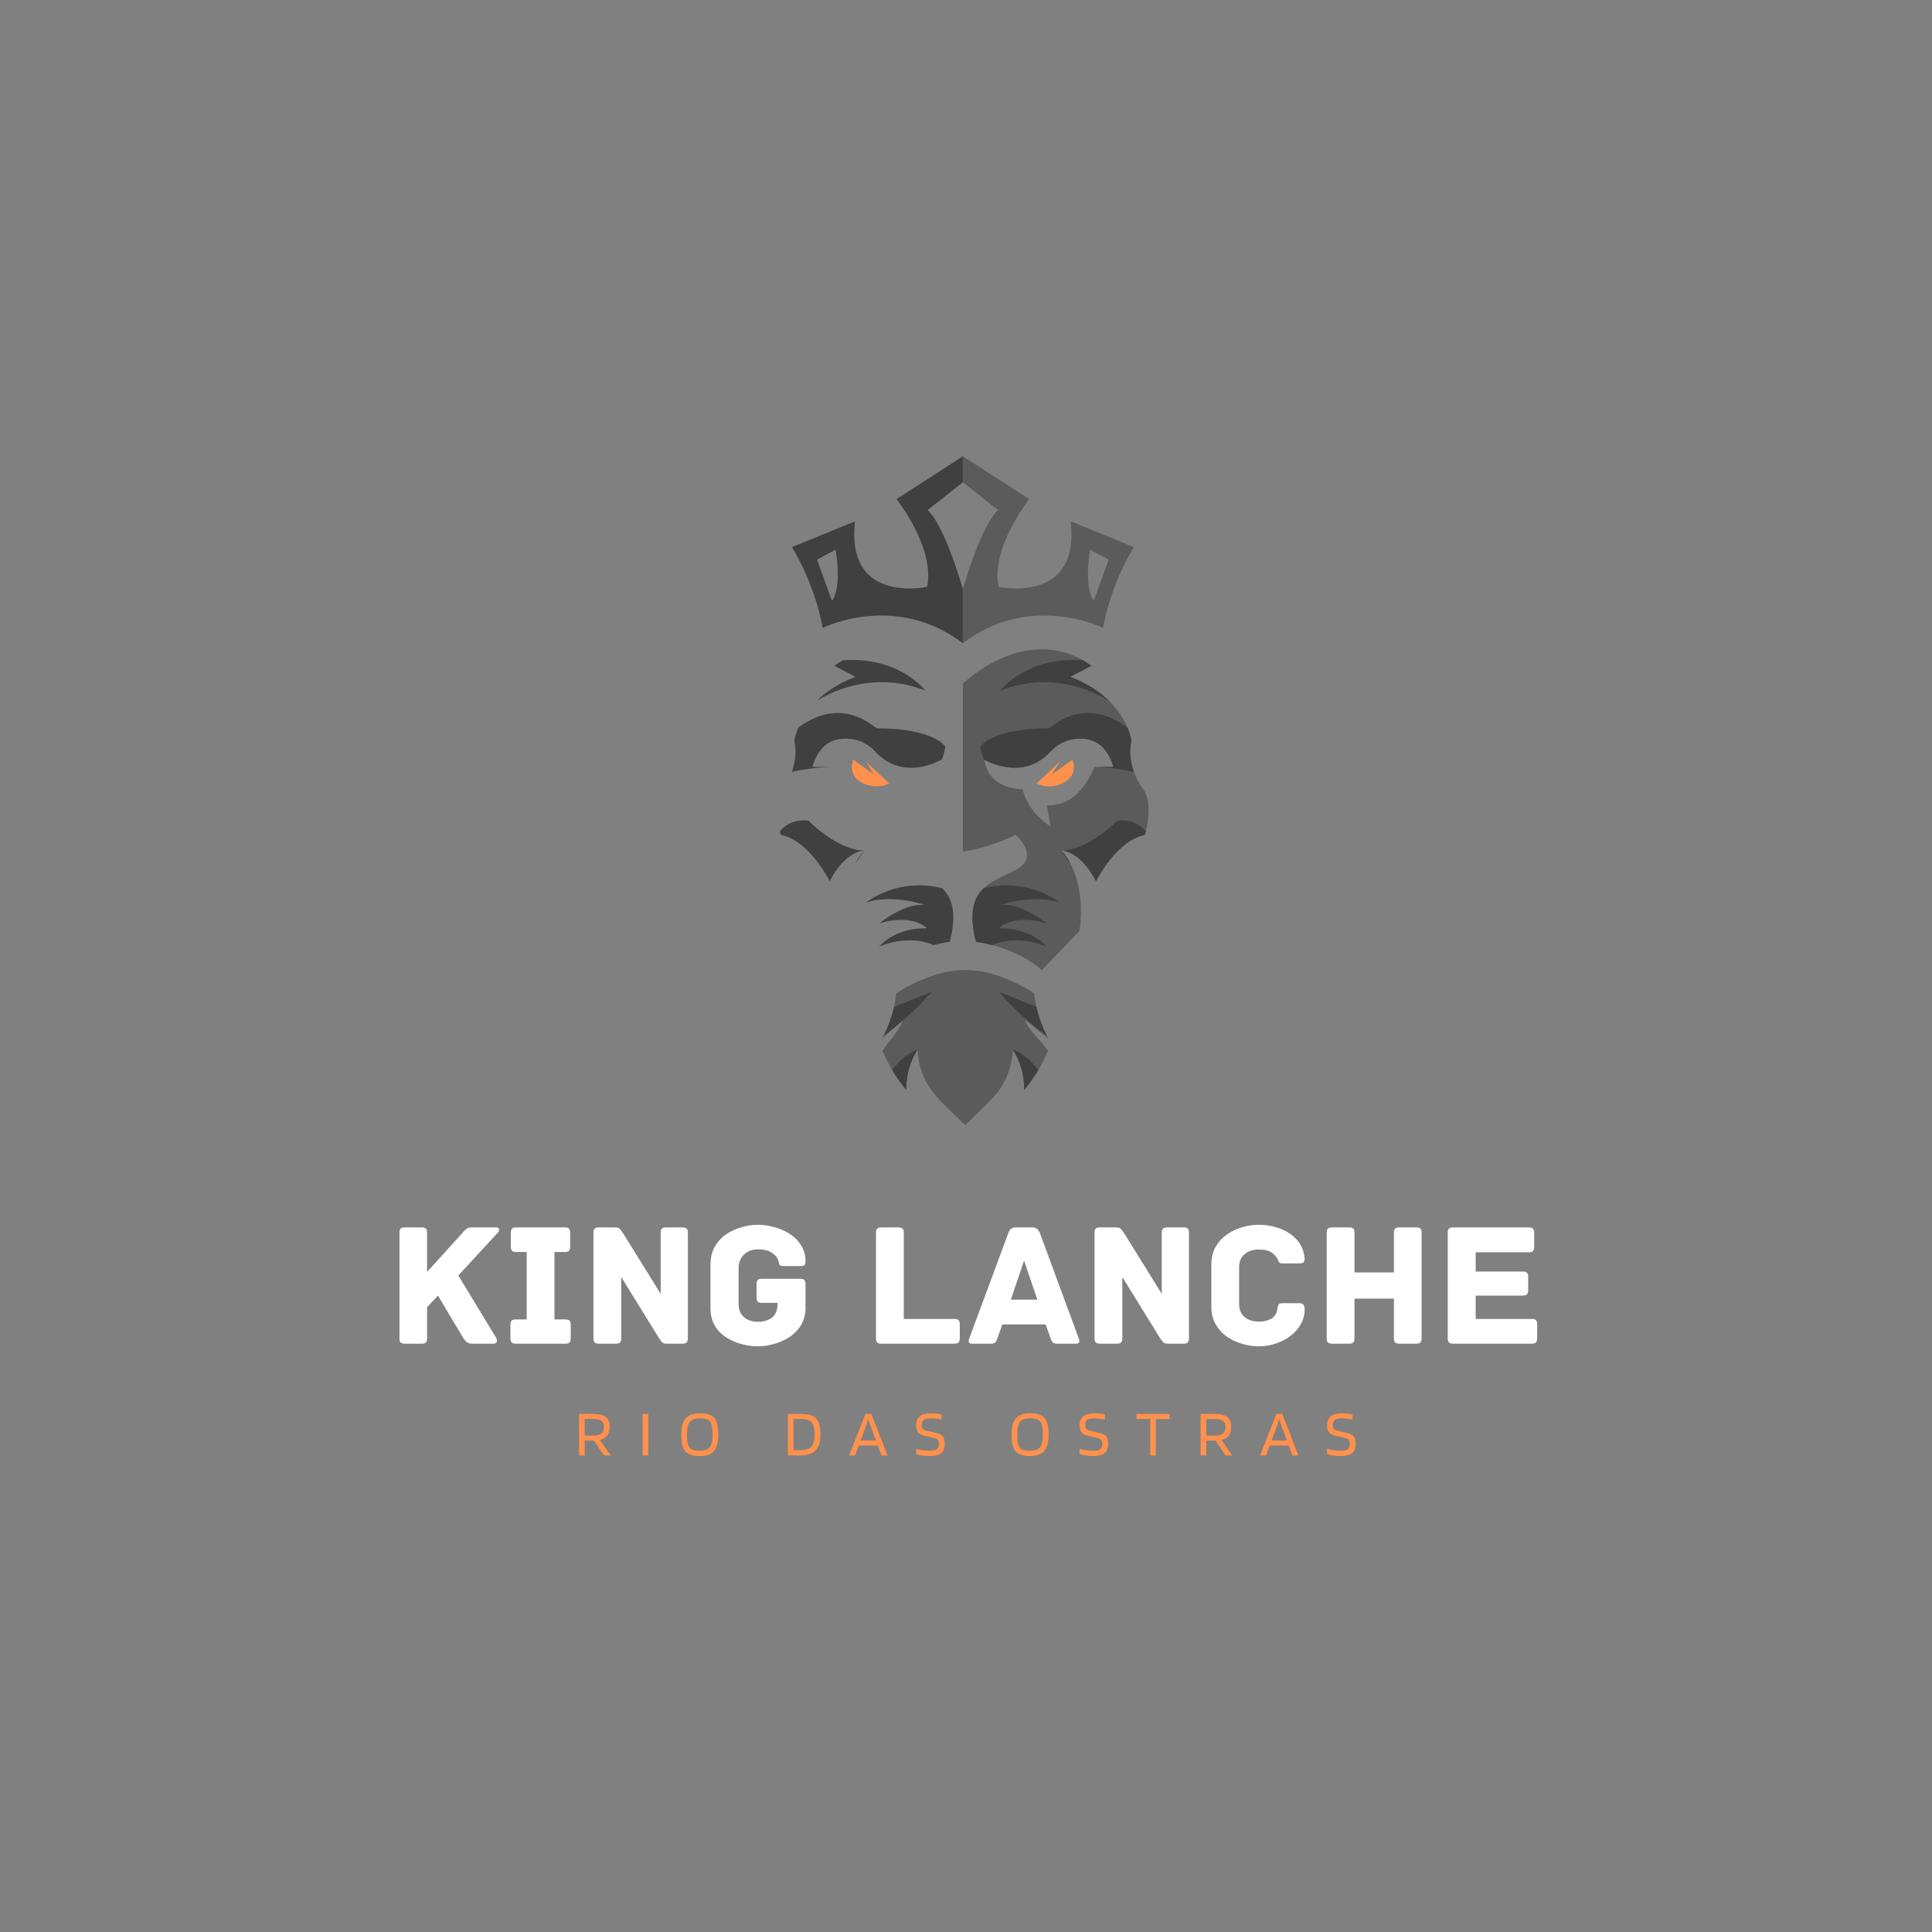 <svg xmlns="http://www.w3.org/2000/svg" xmlns:xlink="http://www.w3.org/1999/xlink" width="500" zoomAndPan="magnify" viewBox="0 0 375 375" height="500" preserveAspectRatio="xMidYMid meet" version="1.0"><rect x="0" y="0" width="375" height="375" fill="#808080" stroke="none"/><defs><g/><clipPath id="ca0bd49532"><path d="M 171 188 L 204 188 L 204 218.281 L 171 218.281 Z M 171 188 " clip-rule="nonzero"/></clipPath><clipPath id="f13b164109"><path d="M 151.367 159 L 168 159 L 168 172 L 151.367 172 Z M 151.367 159 " clip-rule="nonzero"/></clipPath><clipPath id="995d143cd7"><path d="M 153 88.531 L 187 88.531 L 187 125 L 153 125 Z M 153 88.531 " clip-rule="nonzero"/></clipPath><clipPath id="92e83818b8"><path d="M 186 88.531 L 221 88.531 L 221 125 L 186 125 Z M 186 88.531 " clip-rule="nonzero"/></clipPath></defs><path fill="#5b5b5b" d="M 197.738 168.488 C 195.758 169.824 192.875 170.523 190.914 172.406 C 189.016 174.227 187.977 177.148 189.434 182.812 C 189.434 182.812 190.695 182.949 192.555 183.438 C 194.137 183.855 196.148 184.527 198.191 185.586 C 199.562 186.301 200.953 187.188 202.23 188.293 L 209.52 180.691 C 209.52 180.691 210.859 173.551 207.785 167.676 C 207.316 166.777 206.742 165.91 206.047 165.098 L 206.055 165.098 C 206.238 165.098 209.691 165.18 212.738 171.031 C 212.738 171.031 216.637 163.148 222.23 162.047 C 222.23 162.047 222.312 161.789 222.418 161.355 C 222.824 159.688 223.621 155.418 221.809 153.062 C 221.039 152.066 220.469 150.953 220.078 149.824 C 219.301 147.598 219.211 145.316 219.605 143.742 C 219.605 143.742 219.48 142.734 218.852 141.246 C 218.238 139.789 217.141 137.871 215.203 135.984 C 213.473 134.301 211.07 132.645 207.738 131.371 L 211.809 129.25 C 211.809 129.25 211.254 128.762 210.223 128.164 C 208.609 127.23 205.824 126.027 202.16 126.027 C 198.043 126.027 192.816 127.543 186.891 132.641 L 186.891 165.27 C 191.891 164.676 197.145 162.047 197.145 162.047 C 197.145 162.047 201.637 165.863 197.738 168.488 Z M 191.098 147.664 C 191.086 147.594 191.074 147.52 191.066 147.449 C 191.066 147.449 198.383 151.863 203.855 145.918 C 205.012 144.664 206.527 143.781 208.211 143.496 C 210.922 143.035 214.566 143.551 216.109 148.855 L 212.422 148.855 C 212.422 148.855 209.625 156.793 203.207 156.285 L 203.906 160.418 C 203.906 160.418 199.453 157.746 198.504 153.172 C 198.504 153.172 192.051 153.418 191.098 147.664 Z M 191.098 147.664 " fill-opacity="1" fill-rule="nonzero"/><g clip-path="url(#ca0bd49532)"><path fill="#5b5b5b" d="M 198.926 197.887 C 199.508 199.949 202.289 202.152 203.406 203.98 C 202.242 206.734 200.734 209.238 198.797 211.52 C 198.805 208.629 198.09 206.168 196.598 203.695 C 196.52 206.523 195.57 209.32 193.906 211.605 C 192.973 212.898 191.824 214.02 190.684 215.133 C 189.57 216.219 188.461 217.305 187.348 218.391 C 186.238 217.305 185.125 216.223 184.016 215.133 C 182.871 214.02 181.727 212.898 180.789 211.605 C 179.129 209.32 178.176 206.523 178.098 203.695 C 176.605 206.168 175.891 208.633 175.898 211.52 C 174.871 210.309 173.965 209.035 173.168 207.695 C 172.457 206.512 171.836 205.273 171.289 203.98 C 172.371 202.207 174.555 200.098 175.219 198.094 C 175.242 198.027 175.262 197.961 175.281 197.898 L 173.383 199.621 L 171.184 201.617 C 171.277 201.449 171.367 201.281 171.457 201.109 C 172.391 199.32 173.086 197.406 173.523 195.434 C 173.715 194.578 173.855 193.711 173.945 192.84 C 175.941 191.43 178.633 190.188 181.363 189.273 C 185.246 187.969 189.449 187.969 193.332 189.273 C 196.062 190.188 198.75 191.43 200.75 192.84 C 201.066 195.91 202.012 198.918 203.512 201.617 Z M 198.926 197.887 " fill-opacity="1" fill-rule="nonzero"/></g><path fill="#404040" d="M 182.688 147.664 C 182.699 147.594 182.707 147.52 182.719 147.449 C 182.719 147.449 175.402 151.863 169.93 145.918 C 168.77 144.664 167.258 143.781 165.574 143.496 C 162.863 143.035 159.219 143.551 157.676 148.855 L 161.359 148.855 C 158.391 148.941 155.754 149.363 153.707 149.82 C 154.48 147.598 154.574 145.316 154.18 143.742 C 154.18 143.742 154.305 142.734 154.934 141.246 C 163.656 134.754 169.809 141.367 170.199 141.367 C 181.355 141.367 183.504 144.93 183.504 144.93 C 183.297 146.102 183 146.992 182.688 147.664 Z M 182.688 147.664 " fill-opacity="1" fill-rule="nonzero"/><g clip-path="url(#f13b164109)"><path fill="#404040" d="M 167.73 165.098 C 167.547 165.098 164.094 165.176 161.043 171.031 C 161.043 171.031 157.145 163.148 151.551 162.047 C 151.551 162.047 151.473 161.789 151.367 161.355 C 152.387 160.105 154.098 159.004 156.91 159.27 C 156.914 159.27 162.352 164.941 167.73 165.098 Z M 167.73 165.098 " fill-opacity="1" fill-rule="nonzero"/></g><path fill="#231f20" d="M 167.738 165.098 L 166 167.676 C 166.469 166.777 167.043 165.91 167.738 165.098 Z M 167.738 165.098 " fill-opacity="1" fill-rule="nonzero"/><path fill="#404040" d="M 184.352 182.812 C 184.352 182.812 183.09 182.949 181.227 183.438 C 177.953 182.016 173.938 182.344 170.621 183.742 C 170.621 183.742 173.672 180.016 179.941 180.184 C 179.941 180.184 177.148 177.219 170.625 179.25 C 170.75 179.164 175.512 175.234 179.52 175.648 C 179.52 175.648 173.289 173.445 168.082 175.184 C 168.234 175.059 174.293 170.223 182.871 172.406 C 184.77 174.227 185.809 177.148 184.352 182.812 Z M 184.352 182.812 " fill-opacity="1" fill-rule="nonzero"/><path fill="#404040" d="M 179.605 134.039 C 170.191 130.387 162.402 133.684 158.582 135.984 C 160.312 134.301 162.715 132.641 166.043 131.367 L 161.977 129.25 C 161.977 129.25 162.531 128.762 163.559 128.16 C 174.594 127.367 179.605 134.039 179.605 134.039 Z M 179.605 134.039 " fill-opacity="1" fill-rule="nonzero"/><path fill="#ff914d" d="M 165.621 147.449 C 165.621 147.449 164.348 150.324 167.273 151.891 C 170.195 153.457 172.582 152.059 172.582 152.059 L 168.066 147.832 L 169.656 150.344 Z M 165.621 147.449 " fill-opacity="1" fill-rule="nonzero"/><g clip-path="url(#995d143cd7)"><path fill="#404040" d="M 186.891 88.57 L 174.012 96.875 C 174.012 96.875 181.555 106.367 179.941 113.91 C 179.941 113.91 164.094 117.387 165.957 101.195 L 153.707 106.195 C 153.707 106.195 157.992 112.809 159.688 121.879 C 159.688 121.879 173.672 114.844 186.891 124.844 L 186.891 114.32 C 185.988 111.242 183.02 101.723 180.047 99.016 L 186.891 93.613 Z M 161.488 116.621 L 158.582 108.613 L 162.188 106.707 C 163.461 114.461 161.488 116.621 161.488 116.621 Z M 161.488 116.621 " fill-opacity="1" fill-rule="nonzero"/></g><path fill="#404040" d="M 191.098 147.664 C 191.086 147.594 191.074 147.52 191.066 147.449 C 191.066 147.449 198.383 151.863 203.855 145.918 C 205.012 144.664 206.527 143.781 208.211 143.496 C 210.922 143.035 214.566 143.551 216.109 148.855 L 212.422 148.855 C 215.395 148.941 218.031 149.363 220.078 149.82 C 219.301 147.598 219.211 145.316 219.605 143.742 C 219.605 143.742 219.48 142.734 218.852 141.246 C 210.129 134.754 203.977 141.367 203.586 141.367 C 192.43 141.367 190.281 144.93 190.281 144.93 C 190.484 146.102 190.785 146.992 191.098 147.664 Z M 191.098 147.664 " fill-opacity="1" fill-rule="nonzero"/><path fill="#404040" d="M 206.055 165.098 C 206.238 165.098 209.691 165.176 212.738 171.031 C 212.738 171.031 216.637 163.148 222.23 162.047 C 222.23 162.047 222.312 161.789 222.418 161.355 C 221.395 160.105 219.684 159.004 216.871 159.27 C 216.871 159.27 211.434 164.941 206.055 165.098 Z M 206.055 165.098 " fill-opacity="1" fill-rule="nonzero"/><path fill="#231f20" d="M 206.047 165.098 L 207.785 167.676 C 207.316 166.777 206.742 165.91 206.047 165.098 Z M 206.047 165.098 " fill-opacity="1" fill-rule="nonzero"/><path fill="#404040" d="M 189.434 182.812 C 189.434 182.812 190.695 182.949 192.555 183.438 C 195.832 182.016 199.844 182.344 203.164 183.742 C 203.164 183.742 200.113 180.016 193.84 180.184 C 193.84 180.184 196.637 177.219 203.16 179.25 C 203.035 179.164 198.273 175.234 194.266 175.648 C 194.266 175.648 200.492 173.445 205.703 175.184 C 205.551 175.059 199.488 170.223 190.914 172.406 C 189.016 174.227 187.977 177.148 189.434 182.812 Z M 189.434 182.812 " fill-opacity="1" fill-rule="nonzero"/><path fill="#404040" d="M 194.18 134.039 C 203.594 130.387 211.383 133.684 215.203 135.984 C 213.473 134.301 211.07 132.641 207.738 131.367 L 211.809 129.25 C 211.809 129.25 211.254 128.762 210.223 128.16 C 199.188 127.367 194.18 134.039 194.18 134.039 Z M 194.18 134.039 " fill-opacity="1" fill-rule="nonzero"/><path fill="#ff914d" d="M 208.164 147.449 C 208.164 147.449 209.434 150.324 206.512 151.891 C 203.586 153.457 201.203 152.059 201.203 152.059 L 205.719 147.832 L 204.129 150.344 Z M 208.164 147.449 " fill-opacity="1" fill-rule="nonzero"/><g clip-path="url(#92e83818b8)"><path fill="#5b5b5b" d="M 186.891 93.613 L 193.734 99.016 C 190.766 101.719 187.793 111.242 186.891 114.32 L 186.891 124.844 C 200.113 114.84 214.098 121.875 214.098 121.875 C 215.793 112.809 220.078 106.195 220.078 106.195 L 207.824 101.195 C 209.691 117.383 193.84 113.91 193.84 113.91 C 192.23 106.367 199.773 96.875 199.773 96.875 L 186.891 88.57 Z M 211.594 106.707 L 215.203 108.613 L 212.293 116.621 C 212.297 116.621 210.324 114.461 211.594 106.707 Z M 211.594 106.707 " fill-opacity="1" fill-rule="nonzero"/></g><path fill="#404040" d="M 178.098 203.695 C 176.605 206.168 175.891 208.633 175.898 211.52 C 174.871 210.309 173.965 209.035 173.168 207.695 C 174.383 206.082 176.008 204.531 178.098 203.695 Z M 178.098 203.695 " fill-opacity="1" fill-rule="nonzero"/><path fill="#404040" d="M 180.801 192.492 C 180.801 192.492 179.039 194.801 175.219 198.094 C 174.652 198.582 174.043 199.094 173.383 199.621 C 172.781 200.102 172.137 200.602 171.457 201.109 C 172.391 199.32 173.086 197.406 173.523 195.434 C 175.699 194.621 180.801 192.492 180.801 192.492 Z M 180.801 192.492 " fill-opacity="1" fill-rule="nonzero"/><path fill="#404040" d="M 196.598 203.695 C 198.09 206.168 198.805 208.633 198.797 211.52 C 199.824 210.309 200.73 209.035 201.527 207.695 C 200.312 206.082 198.688 204.531 196.598 203.695 Z M 196.598 203.695 " fill-opacity="1" fill-rule="nonzero"/><path fill="#404040" d="M 193.895 192.492 C 193.895 192.492 195.656 194.801 199.477 198.094 C 200.043 198.582 200.652 199.094 201.312 199.621 C 201.914 200.102 202.559 200.602 203.238 201.109 C 202.305 199.32 201.609 197.406 201.172 195.434 C 198.996 194.621 193.895 192.492 193.895 192.492 Z M 193.895 192.492 " fill-opacity="1" fill-rule="nonzero"/><g fill="#ffffff" fill-opacity="1"><g transform="translate(75.005, 260.806)"><g><path d="M 21.328 -22.562 C 21.648 -22.562 21.828 -22.441 21.859 -22.203 C 21.898 -21.961 21.836 -21.766 21.672 -21.609 L 13.953 -13.234 L 21.328 -1.094 C 21.461 -0.863 21.488 -0.625 21.406 -0.375 C 21.332 -0.125 21.133 0 20.812 0 L 16.641 0 C 16.223 0 15.891 -0.086 15.641 -0.266 C 15.391 -0.453 15.148 -0.727 14.922 -1.094 C 14.922 -1.094 14.754 -1.375 14.422 -1.938 C 14.086 -2.5 13.66 -3.207 13.141 -4.062 C 12.629 -4.914 12.094 -5.812 11.531 -6.75 C 10.977 -7.688 10.473 -8.547 10.016 -9.328 L 7.891 -7.094 L 7.891 -1 C 7.891 -0.602 7.801 -0.336 7.625 -0.203 C 7.457 -0.066 7.223 0 6.922 0 L 3.531 0 C 3.207 0 2.957 -0.066 2.781 -0.203 C 2.613 -0.336 2.531 -0.602 2.531 -1 L 2.531 -21.578 C 2.531 -21.961 2.613 -22.223 2.781 -22.359 C 2.957 -22.492 3.207 -22.562 3.531 -22.562 L 6.922 -22.562 C 7.223 -22.562 7.457 -22.492 7.625 -22.359 C 7.801 -22.223 7.891 -21.961 7.891 -21.578 L 7.891 -13.922 L 14.984 -21.75 C 15.328 -22.133 15.602 -22.363 15.812 -22.438 C 16.02 -22.52 16.316 -22.562 16.703 -22.562 Z M 21.328 -22.562 "/></g></g></g><g fill="#ffffff" fill-opacity="1"><g transform="translate(97.434, 260.806)"><g><path d="M 12.344 -4.703 C 12.738 -4.703 13.004 -4.613 13.141 -4.438 C 13.273 -4.27 13.344 -4.023 13.344 -3.703 L 13.344 -1 C 13.344 -0.695 13.273 -0.453 13.141 -0.266 C 13.004 -0.086 12.738 0 12.344 0 L 2.641 0 C 2.254 0 1.988 -0.086 1.844 -0.266 C 1.707 -0.453 1.641 -0.695 1.641 -1 L 1.641 -3.703 C 1.641 -4.023 1.707 -4.27 1.844 -4.438 C 1.988 -4.613 2.254 -4.703 2.641 -4.703 L 4.797 -4.703 L 4.797 -17.797 L 2.703 -17.797 C 2.316 -17.797 2.055 -17.883 1.922 -18.062 C 1.785 -18.25 1.719 -18.492 1.719 -18.797 L 1.719 -21.578 C 1.719 -21.891 1.785 -22.129 1.922 -22.297 C 2.055 -22.473 2.316 -22.562 2.703 -22.562 L 12.25 -22.562 C 12.633 -22.562 12.895 -22.473 13.031 -22.297 C 13.164 -22.129 13.234 -21.891 13.234 -21.578 L 13.234 -18.797 C 13.234 -18.492 13.164 -18.25 13.031 -18.062 C 12.895 -17.883 12.633 -17.797 12.25 -17.797 L 10.188 -17.797 L 10.188 -4.703 Z M 12.344 -4.703 "/></g></g></g><g fill="#ffffff" fill-opacity="1"><g transform="translate(112.66, 260.806)"><g><path d="M 19.859 -22.562 C 20.18 -22.562 20.426 -22.492 20.594 -22.359 C 20.77 -22.223 20.859 -21.961 20.859 -21.578 L 20.859 -1 C 20.859 -0.695 20.785 -0.453 20.641 -0.266 C 20.504 -0.086 20.242 0 19.859 0 L 16.734 0 C 16.297 0 15.984 -0.109 15.797 -0.328 C 15.617 -0.547 15.414 -0.828 15.188 -1.172 L 7.922 -12.938 L 7.922 -1 C 7.922 -0.602 7.832 -0.336 7.656 -0.203 C 7.488 -0.066 7.242 0 6.922 0 L 3.531 0 C 3.238 0 3 -0.066 2.812 -0.203 C 2.625 -0.336 2.531 -0.602 2.531 -1 L 2.531 -21.578 C 2.531 -21.891 2.598 -22.129 2.734 -22.297 C 2.879 -22.473 3.145 -22.562 3.531 -22.562 L 6.75 -22.562 C 7.188 -22.562 7.492 -22.453 7.672 -22.234 C 7.859 -22.023 8.066 -21.75 8.297 -21.406 L 15.578 -9.672 L 15.578 -21.578 C 15.578 -21.961 15.664 -22.223 15.844 -22.359 C 16.031 -22.492 16.27 -22.562 16.562 -22.562 Z M 19.859 -22.562 "/></g></g></g><g fill="#ffffff" fill-opacity="1"><g transform="translate(136.049, 260.806)"><g><path d="M 19.312 -12.594 C 19.695 -12.594 19.957 -12.504 20.094 -12.328 C 20.227 -12.16 20.297 -11.914 20.297 -11.594 L 20.297 -6.625 C 20.234 -5.383 19.906 -4.312 19.312 -3.406 C 18.719 -2.508 17.961 -1.773 17.047 -1.203 C 16.129 -0.629 15.148 -0.203 14.109 0.078 C 13.066 0.367 12.055 0.516 11.078 0.516 C 10.066 0.516 9.023 0.375 7.953 0.094 C 6.879 -0.176 5.879 -0.602 4.953 -1.188 C 4.023 -1.77 3.273 -2.535 2.703 -3.484 C 2.141 -4.43 1.859 -5.578 1.859 -6.922 L 1.859 -15.359 C 1.859 -16.711 2.141 -17.879 2.703 -18.859 C 3.273 -19.848 4.023 -20.648 4.953 -21.266 C 5.879 -21.879 6.879 -22.332 7.953 -22.625 C 9.023 -22.926 10.066 -23.078 11.078 -23.078 C 12.148 -23.078 13.227 -22.922 14.312 -22.609 C 15.406 -22.305 16.398 -21.859 17.297 -21.266 C 18.203 -20.672 18.926 -19.93 19.469 -19.047 C 20.02 -18.172 20.297 -17.16 20.297 -16.016 C 20.297 -15.609 20.227 -15.348 20.094 -15.234 C 19.957 -15.117 19.695 -15.062 19.312 -15.062 L 15.984 -15.062 C 15.504 -15.062 15.238 -15.195 15.188 -15.469 C 15.145 -15.738 15.078 -15.988 14.984 -16.219 C 14.805 -16.75 14.395 -17.227 13.75 -17.656 C 13.113 -18.094 12.223 -18.312 11.078 -18.312 C 9.953 -18.312 9.039 -17.969 8.344 -17.281 C 7.656 -16.594 7.312 -15.703 7.312 -14.609 L 7.312 -7.719 C 7.312 -6.625 7.656 -5.77 8.344 -5.156 C 9.039 -4.551 9.953 -4.25 11.078 -4.25 C 12.203 -4.25 13.117 -4.531 13.828 -5.094 C 14.535 -5.656 14.891 -6.598 14.891 -7.922 L 11.797 -7.922 C 11.41 -7.922 11.145 -8.008 11 -8.188 C 10.863 -8.375 10.797 -8.617 10.797 -8.922 L 10.797 -11.594 C 10.797 -11.914 10.863 -12.16 11 -12.328 C 11.145 -12.504 11.41 -12.594 11.797 -12.594 Z M 19.312 -12.594 "/></g></g></g><g fill="#ffffff" fill-opacity="1"><g transform="translate(158.203, 260.806)"><g/></g></g><g fill="#ffffff" fill-opacity="1"><g transform="translate(167.497, 260.806)"><g><path d="M 17.797 -4.797 C 18.191 -4.797 18.457 -4.707 18.594 -4.531 C 18.727 -4.363 18.797 -4.125 18.797 -3.812 L 18.797 -1 C 18.797 -0.695 18.727 -0.453 18.594 -0.266 C 18.457 -0.086 18.191 0 17.797 0 L 3.531 0 C 3.145 0 2.879 -0.086 2.734 -0.266 C 2.598 -0.453 2.531 -0.695 2.531 -1 L 2.531 -21.578 C 2.531 -21.961 2.625 -22.223 2.812 -22.359 C 3 -22.492 3.238 -22.562 3.531 -22.562 L 6.922 -22.562 C 7.242 -22.562 7.488 -22.492 7.656 -22.359 C 7.832 -22.223 7.922 -21.961 7.922 -21.578 L 7.922 -4.797 Z M 17.797 -4.797 "/></g></g></g><g fill="#ffffff" fill-opacity="1"><g transform="translate(187.456, 260.806)"><g><path d="M 21.953 -0.953 C 22.047 -0.754 22.066 -0.547 22.016 -0.328 C 21.973 -0.109 21.754 0 21.359 0 L 17.766 0 C 17.398 0 17.125 -0.066 16.938 -0.203 C 16.758 -0.336 16.602 -0.613 16.469 -1.031 L 15.5 -3.734 L 7.094 -3.734 L 6.141 -1.031 C 6.004 -0.613 5.848 -0.336 5.672 -0.203 C 5.504 -0.066 5.223 0 4.828 0 L 1.234 0 C 0.867 0 0.656 -0.109 0.594 -0.328 C 0.539 -0.547 0.562 -0.754 0.656 -0.953 L 8.266 -21.5 C 8.398 -21.863 8.578 -22.129 8.797 -22.297 C 9.016 -22.473 9.305 -22.562 9.672 -22.562 L 12.969 -22.562 C 13.352 -22.562 13.641 -22.473 13.828 -22.297 C 14.023 -22.129 14.207 -21.863 14.375 -21.5 Z M 11.312 -16.125 L 8.75 -8.547 L 13.891 -8.547 Z M 11.312 -16.125 "/></g></g></g><g fill="#ffffff" fill-opacity="1"><g transform="translate(209.919, 260.806)"><g><path d="M 19.859 -22.562 C 20.18 -22.562 20.426 -22.492 20.594 -22.359 C 20.77 -22.223 20.859 -21.961 20.859 -21.578 L 20.859 -1 C 20.859 -0.695 20.785 -0.453 20.641 -0.266 C 20.504 -0.086 20.242 0 19.859 0 L 16.734 0 C 16.297 0 15.984 -0.109 15.797 -0.328 C 15.617 -0.547 15.414 -0.828 15.188 -1.172 L 7.922 -12.938 L 7.922 -1 C 7.922 -0.602 7.832 -0.336 7.656 -0.203 C 7.488 -0.066 7.242 0 6.922 0 L 3.531 0 C 3.238 0 3 -0.066 2.812 -0.203 C 2.625 -0.336 2.531 -0.602 2.531 -1 L 2.531 -21.578 C 2.531 -21.891 2.598 -22.129 2.734 -22.297 C 2.879 -22.473 3.145 -22.562 3.531 -22.562 L 6.75 -22.562 C 7.188 -22.562 7.492 -22.453 7.672 -22.234 C 7.859 -22.023 8.066 -21.75 8.297 -21.406 L 15.578 -9.672 L 15.578 -21.578 C 15.578 -21.961 15.664 -22.223 15.844 -22.359 C 16.031 -22.492 16.27 -22.562 16.562 -22.562 Z M 19.859 -22.562 "/></g></g></g><g fill="#ffffff" fill-opacity="1"><g transform="translate(233.308, 260.806)"><g><path d="M 19.922 -6.688 C 19.922 -5.594 19.656 -4.598 19.125 -3.703 C 18.602 -2.805 17.914 -2.047 17.062 -1.422 C 16.207 -0.797 15.254 -0.316 14.203 0.016 C 13.148 0.348 12.086 0.516 11.016 0.516 C 9.984 0.516 8.926 0.359 7.844 0.047 C 6.77 -0.254 5.773 -0.719 4.859 -1.344 C 3.953 -1.977 3.219 -2.781 2.656 -3.75 C 2.094 -4.727 1.812 -5.891 1.812 -7.234 L 1.812 -15.328 C 1.812 -16.68 2.094 -17.844 2.656 -18.812 C 3.219 -19.781 3.953 -20.578 4.859 -21.203 C 5.773 -21.836 6.77 -22.305 7.844 -22.609 C 8.926 -22.922 9.984 -23.078 11.016 -23.078 C 12.43 -23.078 13.789 -22.836 15.094 -22.359 C 16.395 -21.879 17.488 -21.16 18.375 -20.203 C 19.27 -19.242 19.785 -18.031 19.922 -16.562 C 19.922 -16.156 19.844 -15.891 19.688 -15.766 C 19.531 -15.641 19.254 -15.578 18.859 -15.578 L 15.578 -15.578 C 15.203 -15.578 14.969 -15.703 14.875 -15.953 C 14.789 -16.203 14.68 -16.43 14.547 -16.641 C 14.18 -17.203 13.734 -17.613 13.203 -17.875 C 12.68 -18.145 11.953 -18.281 11.016 -18.281 C 9.891 -18.281 8.973 -17.977 8.266 -17.375 C 7.555 -16.77 7.203 -15.926 7.203 -14.844 L 7.203 -7.719 C 7.203 -6.625 7.555 -5.773 8.266 -5.172 C 8.973 -4.578 9.891 -4.281 11.016 -4.281 C 11.953 -4.281 12.75 -4.461 13.406 -4.828 C 14.07 -5.203 14.473 -5.801 14.609 -6.625 C 14.648 -6.969 14.723 -7.258 14.828 -7.5 C 14.93 -7.738 15.164 -7.859 15.531 -7.859 L 18.891 -7.859 C 19.578 -7.859 19.922 -7.469 19.922 -6.688 Z M 19.922 -6.688 "/></g></g></g><g fill="#ffffff" fill-opacity="1"><g transform="translate(254.982, 260.806)"><g><path d="M 19.953 -22.562 C 20.273 -22.562 20.52 -22.492 20.688 -22.359 C 20.863 -22.223 20.953 -21.961 20.953 -21.578 L 20.953 -1 C 20.953 -0.602 20.863 -0.336 20.688 -0.203 C 20.52 -0.066 20.273 0 19.953 0 L 16.562 0 C 16.27 0 16.031 -0.066 15.844 -0.203 C 15.664 -0.336 15.578 -0.602 15.578 -1 L 15.578 -8.75 L 7.922 -8.75 L 7.922 -1 C 7.922 -0.602 7.832 -0.336 7.656 -0.203 C 7.488 -0.066 7.242 0 6.922 0 L 3.531 0 C 3.238 0 3 -0.066 2.812 -0.203 C 2.625 -0.336 2.531 -0.602 2.531 -1 L 2.531 -21.578 C 2.531 -21.961 2.625 -22.223 2.812 -22.359 C 3 -22.492 3.238 -22.562 3.531 -22.562 L 6.922 -22.562 C 7.242 -22.562 7.488 -22.492 7.656 -22.359 C 7.832 -22.223 7.922 -21.961 7.922 -21.578 L 7.922 -13.828 L 15.578 -13.828 L 15.578 -21.578 C 15.578 -21.961 15.664 -22.223 15.844 -22.359 C 16.031 -22.492 16.27 -22.562 16.562 -22.562 Z M 19.953 -22.562 "/></g></g></g><g fill="#ffffff" fill-opacity="1"><g transform="translate(278.474, 260.806)"><g><path d="M 18.891 -4.797 C 19.285 -4.797 19.551 -4.707 19.688 -4.531 C 19.82 -4.363 19.891 -4.125 19.891 -3.812 L 19.891 -1 C 19.891 -0.695 19.82 -0.453 19.688 -0.266 C 19.551 -0.086 19.285 0 18.891 0 L 3.531 0 C 3.145 0 2.879 -0.086 2.734 -0.266 C 2.598 -0.453 2.531 -0.695 2.531 -1 L 2.531 -21.578 C 2.531 -21.891 2.598 -22.129 2.734 -22.297 C 2.879 -22.473 3.145 -22.562 3.531 -22.562 L 18.312 -22.562 C 18.695 -22.562 18.957 -22.473 19.094 -22.297 C 19.238 -22.129 19.312 -21.891 19.312 -21.578 L 19.312 -18.719 C 19.312 -18.426 19.238 -18.188 19.094 -18 C 18.957 -17.82 18.695 -17.734 18.312 -17.734 L 7.953 -17.734 L 7.953 -14 L 17.156 -14 C 17.539 -14 17.801 -13.91 17.938 -13.734 C 18.07 -13.566 18.141 -13.32 18.141 -13 L 18.141 -10.328 C 18.141 -10.023 18.07 -9.781 17.938 -9.594 C 17.801 -9.414 17.539 -9.328 17.156 -9.328 L 7.953 -9.328 L 7.953 -4.797 Z M 18.891 -4.797 "/></g></g></g><g fill="#ff914d" fill-opacity="1"><g transform="translate(111.469, 282.507)"><g><path d="M 2.016 -2.891 L 2.016 0 L 0.922 0 L 0.922 -8.062 L 3.672 -8.062 C 4.805 -8.062 5.617 -7.863 6.109 -7.469 C 6.609 -7.082 6.859 -6.441 6.859 -5.547 C 6.859 -4.836 6.703 -4.273 6.391 -3.859 C 6.078 -3.441 5.602 -3.16 4.969 -3.016 L 7.078 0 L 5.766 0 L 3.812 -2.891 Z M 5.75 -5.547 C 5.75 -6.086 5.586 -6.477 5.266 -6.719 C 4.953 -6.957 4.422 -7.078 3.672 -7.078 L 2.016 -7.078 L 2.016 -3.859 L 3.672 -3.859 C 4.398 -3.859 4.926 -3.988 5.25 -4.25 C 5.582 -4.52 5.75 -4.953 5.75 -5.547 Z M 5.75 -5.547 "/></g></g></g><g fill="#ff914d" fill-opacity="1"><g transform="translate(123.813, 282.507)"><g><path d="M 2.016 -8.062 L 2.016 0 L 0.922 0 L 0.922 -8.062 Z M 2.016 -8.062 "/></g></g></g><g fill="#ff914d" fill-opacity="1"><g transform="translate(131.658, 282.507)"><g><path d="M 7.766 -4.047 C 7.766 -2.586 7.484 -1.531 6.922 -0.875 C 6.359 -0.219 5.441 0.109 4.172 0.109 C 2.816 0.109 1.879 -0.191 1.359 -0.797 C 0.836 -1.398 0.578 -2.484 0.578 -4.047 C 0.578 -5.504 0.859 -6.555 1.422 -7.203 C 1.992 -7.859 2.91 -8.188 4.172 -8.188 C 5.535 -8.188 6.473 -7.883 6.984 -7.281 C 7.504 -6.676 7.766 -5.598 7.766 -4.047 Z M 2.078 -1.719 C 2.234 -1.426 2.469 -1.219 2.781 -1.094 C 3.102 -0.977 3.566 -0.922 4.172 -0.922 C 5.129 -0.922 5.781 -1.148 6.125 -1.609 C 6.477 -2.066 6.656 -2.879 6.656 -4.047 C 6.656 -4.629 6.625 -5.109 6.562 -5.484 C 6.508 -5.859 6.414 -6.16 6.281 -6.391 C 6.125 -6.68 5.891 -6.891 5.578 -7.016 C 5.266 -7.141 4.797 -7.203 4.172 -7.203 C 3.211 -7.203 2.555 -6.969 2.203 -6.5 C 1.859 -6.039 1.688 -5.223 1.688 -4.047 C 1.688 -3.461 1.711 -2.984 1.766 -2.609 C 1.828 -2.242 1.93 -1.945 2.078 -1.719 Z M 2.078 -1.719 "/></g></g></g><g fill="#ff914d" fill-opacity="1"><g transform="translate(144.903, 282.507)"><g/></g></g><g fill="#ff914d" fill-opacity="1"><g transform="translate(152.002, 282.507)"><g><path d="M 3.266 0 L 0.922 0 L 0.922 -8.062 L 3.266 -8.062 C 4.086 -8.062 4.738 -7.992 5.219 -7.859 C 5.707 -7.723 6.098 -7.504 6.391 -7.203 C 6.68 -6.898 6.895 -6.492 7.031 -5.984 C 7.164 -5.473 7.234 -4.82 7.234 -4.031 C 7.234 -2.633 6.914 -1.613 6.281 -0.969 C 5.656 -0.32 4.648 0 3.266 0 Z M 5.562 -6.422 C 5.363 -6.648 5.086 -6.816 4.734 -6.922 C 4.391 -7.023 3.898 -7.078 3.266 -7.078 L 2.016 -7.078 L 2.016 -1.031 L 3.266 -1.031 C 4.328 -1.031 5.066 -1.254 5.484 -1.703 C 5.898 -2.16 6.109 -2.938 6.109 -4.031 C 6.109 -4.645 6.062 -5.141 5.969 -5.516 C 5.883 -5.891 5.75 -6.191 5.562 -6.422 Z M 5.562 -6.422 "/></g></g></g><g fill="#ff914d" fill-opacity="1"><g transform="translate(164.693, 282.507)"><g><path d="M 1.266 0 L 0.109 0 L 3.297 -8.062 L 4.422 -8.062 L 7.578 0 L 6.422 0 L 5.688 -1.938 L 2 -1.938 Z M 3.828 -7.062 C 3.742 -6.758 3.645 -6.441 3.531 -6.109 C 3.414 -5.773 3.297 -5.441 3.172 -5.109 L 2.359 -2.906 L 5.328 -2.906 L 4.5 -5.109 C 4.332 -5.578 4.195 -5.957 4.094 -6.25 C 4 -6.539 3.91 -6.812 3.828 -7.062 Z M 3.828 -7.062 "/></g></g></g><g fill="#ff914d" fill-opacity="1"><g transform="translate(177.282, 282.507)"><g><path d="M 4.031 -3.375 L 2.078 -3.844 C 1.535 -3.969 1.145 -4.188 0.906 -4.5 C 0.664 -4.82 0.547 -5.258 0.547 -5.812 C 0.547 -6.625 0.781 -7.223 1.25 -7.609 C 1.719 -7.992 2.445 -8.188 3.438 -8.188 C 3.844 -8.188 4.211 -8.164 4.547 -8.125 C 4.879 -8.094 5.188 -8.035 5.469 -7.953 L 5.469 -6.969 C 5.102 -7.051 4.758 -7.109 4.438 -7.141 C 4.113 -7.18 3.773 -7.203 3.422 -7.203 C 2.766 -7.203 2.301 -7.102 2.031 -6.906 C 1.77 -6.719 1.641 -6.379 1.641 -5.891 C 1.641 -5.578 1.695 -5.344 1.812 -5.188 C 1.938 -5.031 2.145 -4.914 2.438 -4.844 L 4.375 -4.391 C 5.062 -4.223 5.516 -3.988 5.734 -3.688 C 5.961 -3.395 6.078 -2.941 6.078 -2.328 C 6.078 -1.441 5.848 -0.812 5.391 -0.438 C 4.93 -0.07 4.207 0.109 3.219 0.109 C 2.695 0.109 2.191 0.07 1.703 0 C 1.223 -0.07 0.836 -0.16 0.547 -0.266 L 0.547 -1.297 C 0.953 -1.18 1.379 -1.086 1.828 -1.016 C 2.285 -0.953 2.75 -0.922 3.219 -0.922 C 3.852 -0.922 4.301 -1.016 4.562 -1.203 C 4.82 -1.391 4.953 -1.754 4.953 -2.297 C 4.953 -2.629 4.891 -2.867 4.766 -3.016 C 4.641 -3.172 4.395 -3.289 4.031 -3.375 Z M 4.031 -3.375 "/></g></g></g><g fill="#ff914d" fill-opacity="1"><g transform="translate(188.662, 282.507)"><g/></g></g><g fill="#ff914d" fill-opacity="1"><g transform="translate(195.761, 282.507)"><g><path d="M 7.766 -4.047 C 7.766 -2.586 7.484 -1.531 6.922 -0.875 C 6.359 -0.219 5.441 0.109 4.172 0.109 C 2.816 0.109 1.879 -0.191 1.359 -0.797 C 0.836 -1.398 0.578 -2.484 0.578 -4.047 C 0.578 -5.504 0.859 -6.555 1.422 -7.203 C 1.992 -7.859 2.91 -8.188 4.172 -8.188 C 5.535 -8.188 6.473 -7.883 6.984 -7.281 C 7.504 -6.676 7.766 -5.598 7.766 -4.047 Z M 2.078 -1.719 C 2.234 -1.426 2.469 -1.219 2.781 -1.094 C 3.102 -0.977 3.566 -0.922 4.172 -0.922 C 5.129 -0.922 5.781 -1.148 6.125 -1.609 C 6.477 -2.066 6.656 -2.879 6.656 -4.047 C 6.656 -4.629 6.625 -5.109 6.562 -5.484 C 6.508 -5.859 6.414 -6.16 6.281 -6.391 C 6.125 -6.68 5.891 -6.891 5.578 -7.016 C 5.266 -7.141 4.797 -7.203 4.172 -7.203 C 3.211 -7.203 2.555 -6.969 2.203 -6.5 C 1.859 -6.039 1.688 -5.223 1.688 -4.047 C 1.688 -3.461 1.711 -2.984 1.766 -2.609 C 1.828 -2.242 1.93 -1.945 2.078 -1.719 Z M 2.078 -1.719 "/></g></g></g><g fill="#ff914d" fill-opacity="1"><g transform="translate(209.005, 282.507)"><g><path d="M 4.031 -3.375 L 2.078 -3.844 C 1.535 -3.969 1.145 -4.188 0.906 -4.5 C 0.664 -4.82 0.547 -5.258 0.547 -5.812 C 0.547 -6.625 0.781 -7.223 1.25 -7.609 C 1.719 -7.992 2.445 -8.188 3.438 -8.188 C 3.844 -8.188 4.211 -8.164 4.547 -8.125 C 4.879 -8.094 5.188 -8.035 5.469 -7.953 L 5.469 -6.969 C 5.102 -7.051 4.758 -7.109 4.438 -7.141 C 4.113 -7.18 3.773 -7.203 3.422 -7.203 C 2.766 -7.203 2.301 -7.102 2.031 -6.906 C 1.77 -6.719 1.641 -6.379 1.641 -5.891 C 1.641 -5.578 1.695 -5.344 1.812 -5.188 C 1.938 -5.031 2.145 -4.914 2.438 -4.844 L 4.375 -4.391 C 5.062 -4.223 5.516 -3.988 5.734 -3.688 C 5.961 -3.395 6.078 -2.941 6.078 -2.328 C 6.078 -1.441 5.848 -0.812 5.391 -0.438 C 4.93 -0.07 4.207 0.109 3.219 0.109 C 2.695 0.109 2.191 0.07 1.703 0 C 1.223 -0.07 0.836 -0.16 0.547 -0.266 L 0.547 -1.297 C 0.953 -1.18 1.379 -1.086 1.828 -1.016 C 2.285 -0.953 2.75 -0.922 3.219 -0.922 C 3.852 -0.922 4.301 -1.016 4.562 -1.203 C 4.82 -1.391 4.953 -1.754 4.953 -2.297 C 4.953 -2.629 4.891 -2.867 4.766 -3.016 C 4.641 -3.172 4.395 -3.289 4.031 -3.375 Z M 4.031 -3.375 "/></g></g></g><g fill="#ff914d" fill-opacity="1"><g transform="translate(220.386, 282.507)"><g><path d="M 6.641 -8.062 L 6.641 -7.078 L 3.953 -7.078 L 3.953 0 L 2.875 0 L 2.875 -7.078 L 0.188 -7.078 L 0.188 -8.062 Z M 6.641 -8.062 "/></g></g></g><g fill="#ff914d" fill-opacity="1"><g transform="translate(232.113, 282.507)"><g><path d="M 2.016 -2.891 L 2.016 0 L 0.922 0 L 0.922 -8.062 L 3.672 -8.062 C 4.805 -8.062 5.617 -7.863 6.109 -7.469 C 6.609 -7.082 6.859 -6.441 6.859 -5.547 C 6.859 -4.836 6.703 -4.273 6.391 -3.859 C 6.078 -3.441 5.602 -3.16 4.969 -3.016 L 7.078 0 L 5.766 0 L 3.812 -2.891 Z M 5.75 -5.547 C 5.75 -6.086 5.586 -6.477 5.266 -6.719 C 4.953 -6.957 4.422 -7.078 3.672 -7.078 L 2.016 -7.078 L 2.016 -3.859 L 3.672 -3.859 C 4.398 -3.859 4.926 -3.988 5.25 -4.25 C 5.582 -4.52 5.75 -4.953 5.75 -5.547 Z M 5.75 -5.547 "/></g></g></g><g fill="#ff914d" fill-opacity="1"><g transform="translate(244.457, 282.507)"><g><path d="M 1.266 0 L 0.109 0 L 3.297 -8.062 L 4.422 -8.062 L 7.578 0 L 6.422 0 L 5.688 -1.938 L 2 -1.938 Z M 3.828 -7.062 C 3.742 -6.758 3.645 -6.441 3.531 -6.109 C 3.414 -5.773 3.297 -5.441 3.172 -5.109 L 2.359 -2.906 L 5.328 -2.906 L 4.5 -5.109 C 4.332 -5.578 4.195 -5.957 4.094 -6.25 C 4 -6.539 3.91 -6.812 3.828 -7.062 Z M 3.828 -7.062 "/></g></g></g><g fill="#ff914d" fill-opacity="1"><g transform="translate(257.046, 282.507)"><g><path d="M 4.031 -3.375 L 2.078 -3.844 C 1.535 -3.969 1.145 -4.188 0.906 -4.5 C 0.664 -4.82 0.547 -5.258 0.547 -5.812 C 0.547 -6.625 0.781 -7.223 1.25 -7.609 C 1.719 -7.992 2.445 -8.188 3.438 -8.188 C 3.844 -8.188 4.211 -8.164 4.547 -8.125 C 4.879 -8.094 5.188 -8.035 5.469 -7.953 L 5.469 -6.969 C 5.102 -7.051 4.758 -7.109 4.438 -7.141 C 4.113 -7.18 3.773 -7.203 3.422 -7.203 C 2.766 -7.203 2.301 -7.102 2.031 -6.906 C 1.77 -6.719 1.641 -6.379 1.641 -5.891 C 1.641 -5.578 1.695 -5.344 1.812 -5.188 C 1.938 -5.031 2.145 -4.914 2.438 -4.844 L 4.375 -4.391 C 5.062 -4.223 5.516 -3.988 5.734 -3.688 C 5.961 -3.395 6.078 -2.941 6.078 -2.328 C 6.078 -1.441 5.848 -0.812 5.391 -0.438 C 4.93 -0.07 4.207 0.109 3.219 0.109 C 2.695 0.109 2.191 0.07 1.703 0 C 1.223 -0.07 0.836 -0.16 0.547 -0.266 L 0.547 -1.297 C 0.953 -1.18 1.379 -1.086 1.828 -1.016 C 2.285 -0.953 2.75 -0.922 3.219 -0.922 C 3.852 -0.922 4.301 -1.016 4.562 -1.203 C 4.82 -1.391 4.953 -1.754 4.953 -2.297 C 4.953 -2.629 4.891 -2.867 4.766 -3.016 C 4.641 -3.172 4.395 -3.289 4.031 -3.375 Z M 4.031 -3.375 "/></g></g></g></svg>